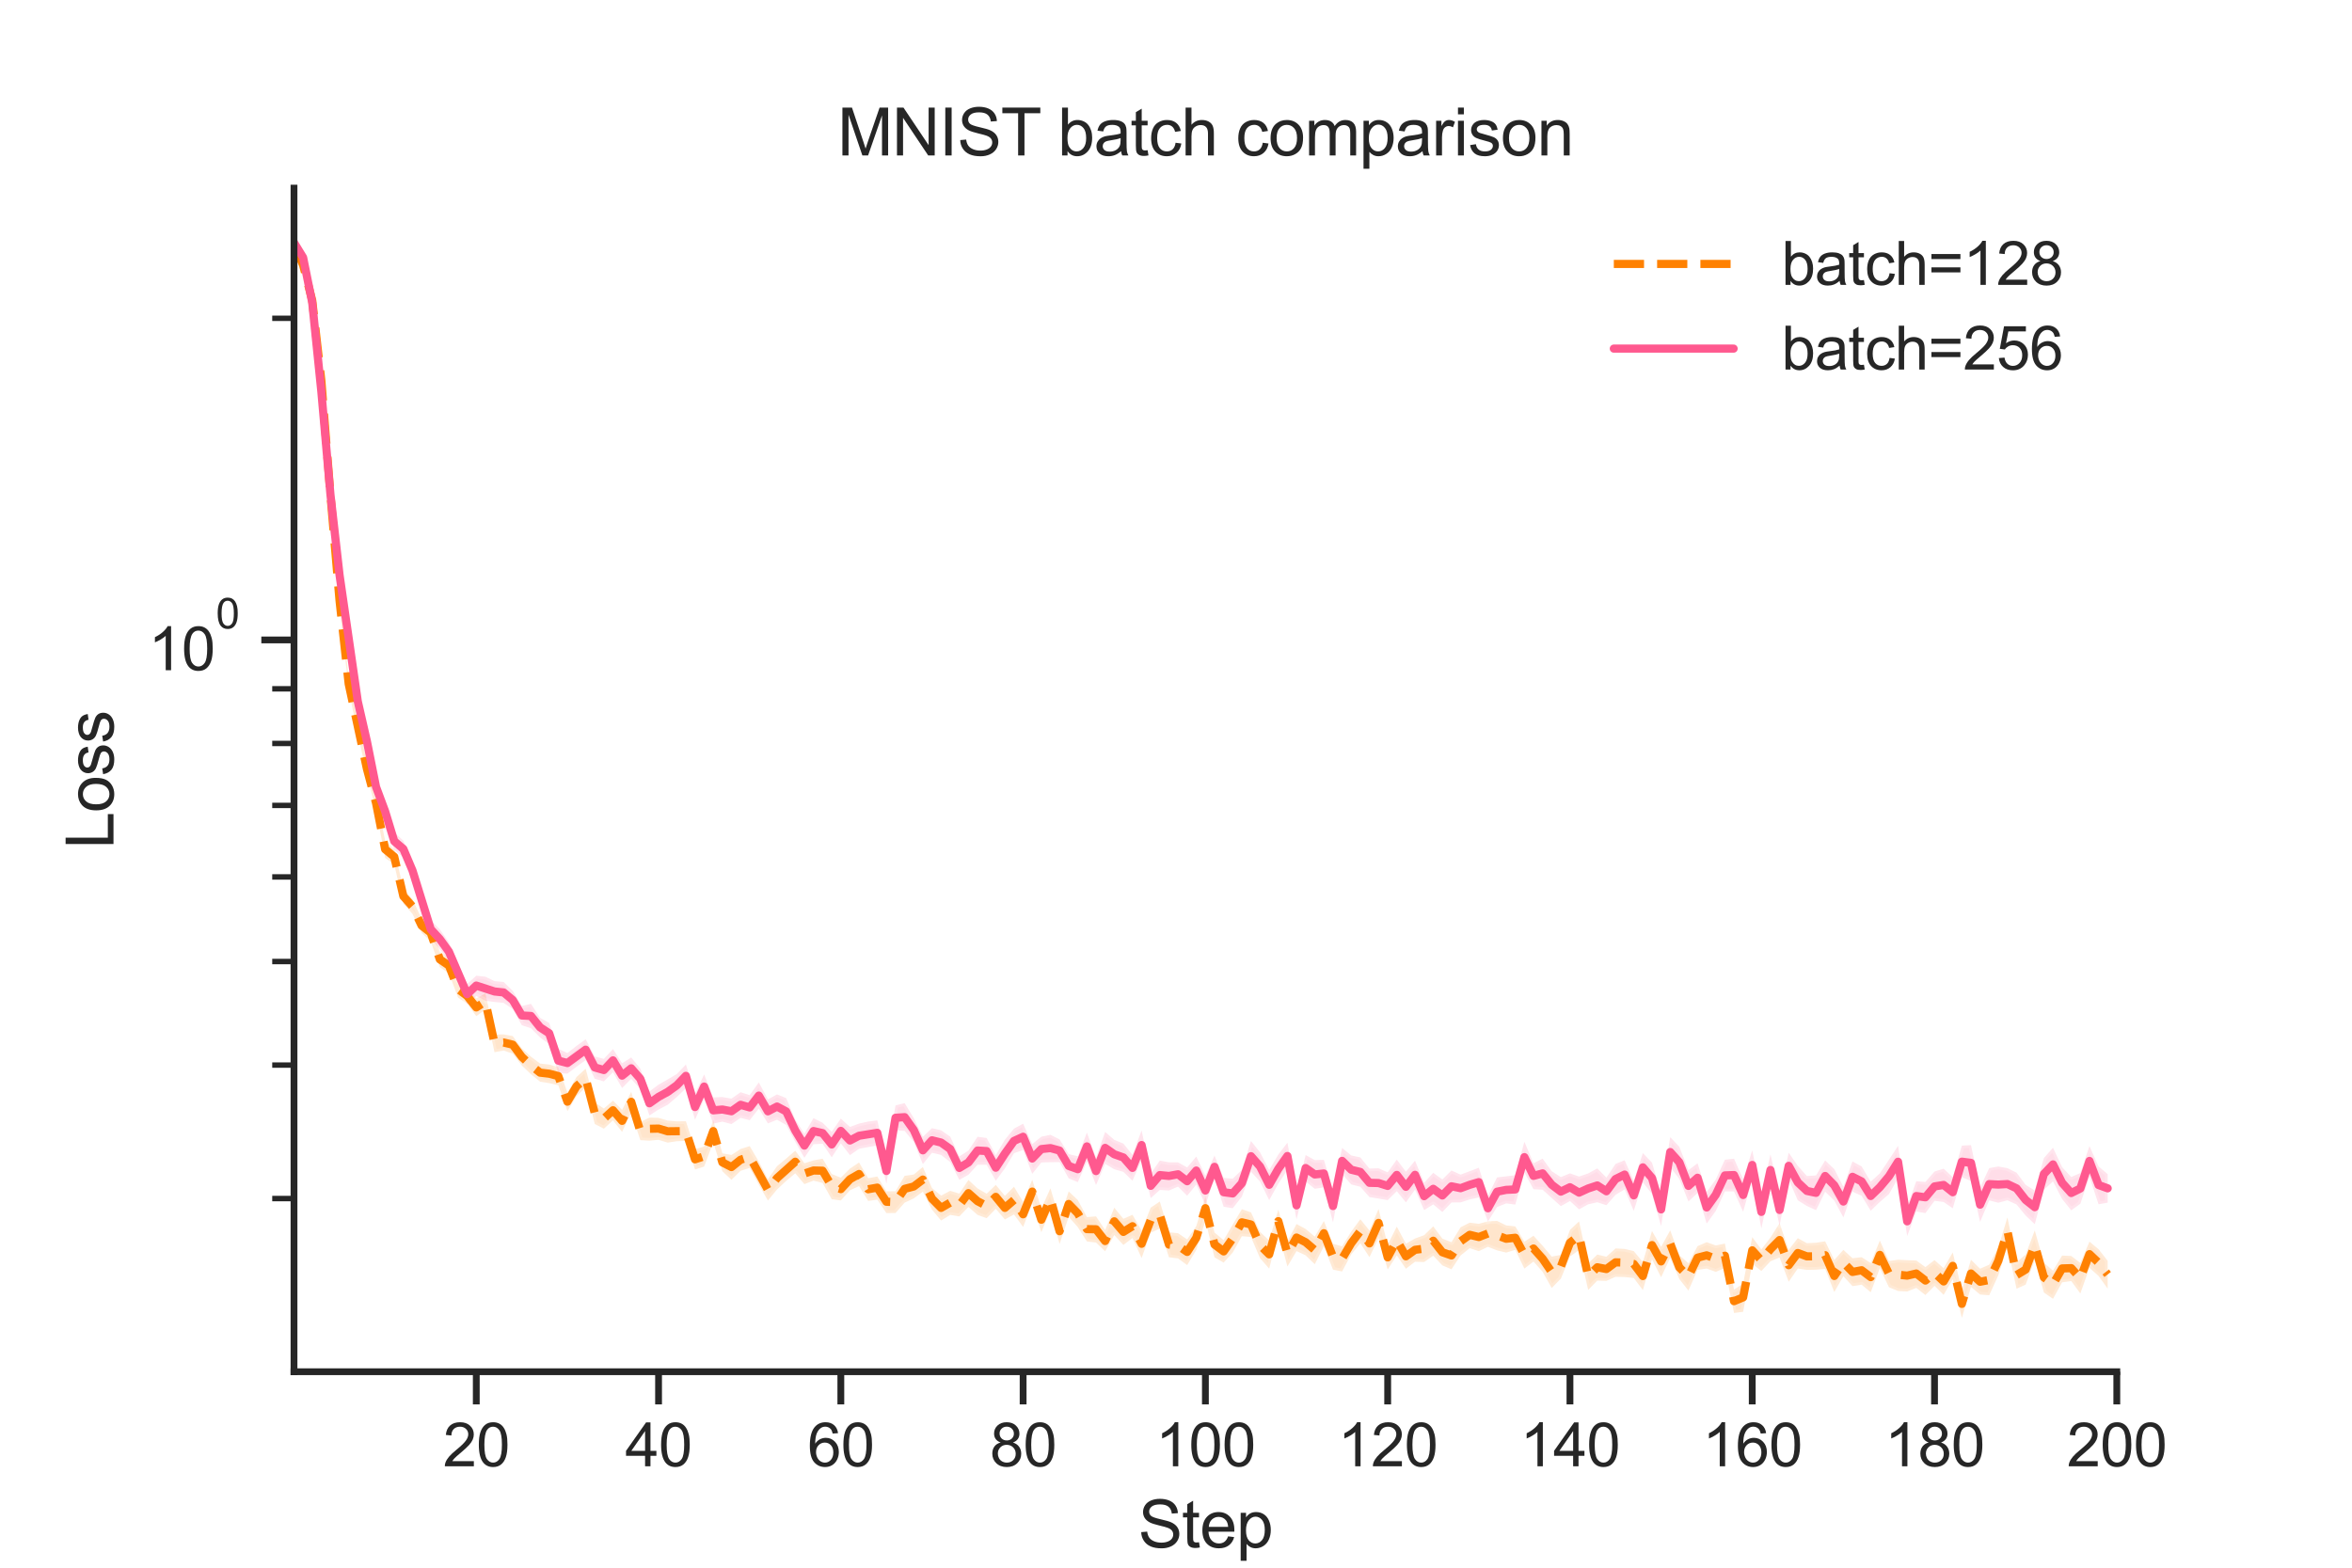 <?xml version="1.0" encoding="utf-8" standalone="no"?>
<!DOCTYPE svg PUBLIC "-//W3C//DTD SVG 1.1//EN"
  "http://www.w3.org/Graphics/SVG/1.1/DTD/svg11.dtd">
<svg height="288pt" version="1.1" viewBox="0 0 432 288" width="432pt" xmlns="http://www.w3.org/2000/svg" xmlns:xlink="http://www.w3.org/1999/xlink">
 <defs>
  <style type="text/css">*{stroke-linecap:butt;stroke-linejoin:round;}</style>
 </defs>
 <g id="figure_1">
  <g id="patch_1">
   <path d="M 0 288 
L 432 288 
L 432 0 
L 0 0 
z
" style="fill:#ffffff;"/>
  </g>
  <g id="axes_1">
   <g id="patch_2">
    <path d="M 54 252 
L 388.8 252 
L 388.8 34.56 
L 54 34.56 
z
" style="fill:#ffffff;"/>
   </g>
   <g id="matplotlib.axis_1">
    <g id="xtick_1">
     <g id="line2d_1">
      <defs>
       <path d="M 0 0 
L 0 6 
" id="m5b975623da" style="stroke:#262626;stroke-width:1.25;"/>
      </defs>
      <g>
       <use style="fill:#262626;stroke:#262626;stroke-width:1.25;" x="87.48" xlink:href="#m5b975623da" y="252"/>
      </g>
     </g>
     <g id="text_1">
      <!-- 20 -->
      <g style="fill:#262626;" transform="translate(81.363 269.374)scale(0.11 -0.11)">
       <defs>
        <path d="M 3222 541 
L 3222 0 
L 194 0 
Q 188 203 259 391 
Q 375 700 629 1000 
Q 884 1300 1366 1694 
Q 2113 2306 2375 2664 
Q 2638 3022 2638 3341 
Q 2638 3675 2398 3904 
Q 2159 4134 1775 4134 
Q 1369 4134 1125 3890 
Q 881 3647 878 3216 
L 300 3275 
Q 359 3922 746 4261 
Q 1134 4600 1788 4600 
Q 2447 4600 2831 4234 
Q 3216 3869 3216 3328 
Q 3216 3053 3103 2787 
Q 2991 2522 2730 2228 
Q 2469 1934 1863 1422 
Q 1356 997 1212 845 
Q 1069 694 975 541 
L 3222 541 
z
" id="ArialMT-32" transform="scale(0.016)"/>
        <path d="M 266 2259 
Q 266 3072 433 3567 
Q 600 4063 929 4331 
Q 1259 4600 1759 4600 
Q 2128 4600 2406 4451 
Q 2684 4303 2865 4023 
Q 3047 3744 3150 3342 
Q 3253 2941 3253 2259 
Q 3253 1453 3087 958 
Q 2922 463 2592 192 
Q 2263 -78 1759 -78 
Q 1097 -78 719 397 
Q 266 969 266 2259 
z
M 844 2259 
Q 844 1131 1108 757 
Q 1372 384 1759 384 
Q 2147 384 2411 759 
Q 2675 1134 2675 2259 
Q 2675 3391 2411 3762 
Q 2147 4134 1753 4134 
Q 1366 4134 1134 3806 
Q 844 3388 844 2259 
z
" id="ArialMT-30" transform="scale(0.016)"/>
       </defs>
       <use xlink:href="#ArialMT-32"/>
       <use x="55.615" xlink:href="#ArialMT-30"/>
      </g>
     </g>
    </g>
    <g id="xtick_2">
     <g id="line2d_2">
      <g>
       <use style="fill:#262626;stroke:#262626;stroke-width:1.25;" x="120.96" xlink:href="#m5b975623da" y="252"/>
      </g>
     </g>
     <g id="text_2">
      <!-- 40 -->
      <g style="fill:#262626;" transform="translate(114.843 269.374)scale(0.11 -0.11)">
       <defs>
        <path d="M 2069 0 
L 2069 1097 
L 81 1097 
L 81 1613 
L 2172 4581 
L 2631 4581 
L 2631 1613 
L 3250 1613 
L 3250 1097 
L 2631 1097 
L 2631 0 
L 2069 0 
z
M 2069 1613 
L 2069 3678 
L 634 1613 
L 2069 1613 
z
" id="ArialMT-34" transform="scale(0.016)"/>
       </defs>
       <use xlink:href="#ArialMT-34"/>
       <use x="55.615" xlink:href="#ArialMT-30"/>
      </g>
     </g>
    </g>
    <g id="xtick_3">
     <g id="line2d_3">
      <g>
       <use style="fill:#262626;stroke:#262626;stroke-width:1.25;" x="154.44" xlink:href="#m5b975623da" y="252"/>
      </g>
     </g>
     <g id="text_3">
      <!-- 60 -->
      <g style="fill:#262626;" transform="translate(148.323 269.374)scale(0.11 -0.11)">
       <defs>
        <path d="M 3184 3459 
L 2625 3416 
Q 2550 3747 2413 3897 
Q 2184 4138 1850 4138 
Q 1581 4138 1378 3988 
Q 1113 3794 959 3422 
Q 806 3050 800 2363 
Q 1003 2672 1297 2822 
Q 1591 2972 1913 2972 
Q 2475 2972 2870 2558 
Q 3266 2144 3266 1488 
Q 3266 1056 3080 686 
Q 2894 316 2569 119 
Q 2244 -78 1831 -78 
Q 1128 -78 684 439 
Q 241 956 241 2144 
Q 241 3472 731 4075 
Q 1159 4600 1884 4600 
Q 2425 4600 2770 4297 
Q 3116 3994 3184 3459 
z
M 888 1484 
Q 888 1194 1011 928 
Q 1134 663 1356 523 
Q 1578 384 1822 384 
Q 2178 384 2434 671 
Q 2691 959 2691 1453 
Q 2691 1928 2437 2201 
Q 2184 2475 1800 2475 
Q 1419 2475 1153 2201 
Q 888 1928 888 1484 
z
" id="ArialMT-36" transform="scale(0.016)"/>
       </defs>
       <use xlink:href="#ArialMT-36"/>
       <use x="55.615" xlink:href="#ArialMT-30"/>
      </g>
     </g>
    </g>
    <g id="xtick_4">
     <g id="line2d_4">
      <g>
       <use style="fill:#262626;stroke:#262626;stroke-width:1.25;" x="187.92" xlink:href="#m5b975623da" y="252"/>
      </g>
     </g>
     <g id="text_4">
      <!-- 80 -->
      <g style="fill:#262626;" transform="translate(181.803 269.374)scale(0.11 -0.11)">
       <defs>
        <path d="M 1131 2484 
Q 781 2613 612 2850 
Q 444 3088 444 3419 
Q 444 3919 803 4259 
Q 1163 4600 1759 4600 
Q 2359 4600 2725 4251 
Q 3091 3903 3091 3403 
Q 3091 3084 2923 2848 
Q 2756 2613 2416 2484 
Q 2838 2347 3058 2040 
Q 3278 1734 3278 1309 
Q 3278 722 2862 322 
Q 2447 -78 1769 -78 
Q 1091 -78 675 323 
Q 259 725 259 1325 
Q 259 1772 486 2073 
Q 713 2375 1131 2484 
z
M 1019 3438 
Q 1019 3113 1228 2906 
Q 1438 2700 1772 2700 
Q 2097 2700 2305 2904 
Q 2513 3109 2513 3406 
Q 2513 3716 2298 3927 
Q 2084 4138 1766 4138 
Q 1444 4138 1231 3931 
Q 1019 3725 1019 3438 
z
M 838 1322 
Q 838 1081 952 856 
Q 1066 631 1291 507 
Q 1516 384 1775 384 
Q 2178 384 2440 643 
Q 2703 903 2703 1303 
Q 2703 1709 2433 1975 
Q 2163 2241 1756 2241 
Q 1359 2241 1098 1978 
Q 838 1716 838 1322 
z
" id="ArialMT-38" transform="scale(0.016)"/>
       </defs>
       <use xlink:href="#ArialMT-38"/>
       <use x="55.615" xlink:href="#ArialMT-30"/>
      </g>
     </g>
    </g>
    <g id="xtick_5">
     <g id="line2d_5">
      <g>
       <use style="fill:#262626;stroke:#262626;stroke-width:1.25;" x="221.4" xlink:href="#m5b975623da" y="252"/>
      </g>
     </g>
     <g id="text_5">
      <!-- 100 -->
      <g style="fill:#262626;" transform="translate(212.224 269.374)scale(0.11 -0.11)">
       <defs>
        <path d="M 2384 0 
L 1822 0 
L 1822 3584 
Q 1619 3391 1289 3197 
Q 959 3003 697 2906 
L 697 3450 
Q 1169 3672 1522 3987 
Q 1875 4303 2022 4600 
L 2384 4600 
L 2384 0 
z
" id="ArialMT-31" transform="scale(0.016)"/>
       </defs>
       <use xlink:href="#ArialMT-31"/>
       <use x="55.615" xlink:href="#ArialMT-30"/>
       <use x="111.23" xlink:href="#ArialMT-30"/>
      </g>
     </g>
    </g>
    <g id="xtick_6">
     <g id="line2d_6">
      <g>
       <use style="fill:#262626;stroke:#262626;stroke-width:1.25;" x="254.88" xlink:href="#m5b975623da" y="252"/>
      </g>
     </g>
     <g id="text_6">
      <!-- 120 -->
      <g style="fill:#262626;" transform="translate(245.704 269.374)scale(0.11 -0.11)">
       <use xlink:href="#ArialMT-31"/>
       <use x="55.615" xlink:href="#ArialMT-32"/>
       <use x="111.23" xlink:href="#ArialMT-30"/>
      </g>
     </g>
    </g>
    <g id="xtick_7">
     <g id="line2d_7">
      <g>
       <use style="fill:#262626;stroke:#262626;stroke-width:1.25;" x="288.36" xlink:href="#m5b975623da" y="252"/>
      </g>
     </g>
     <g id="text_7">
      <!-- 140 -->
      <g style="fill:#262626;" transform="translate(279.184 269.374)scale(0.11 -0.11)">
       <use xlink:href="#ArialMT-31"/>
       <use x="55.615" xlink:href="#ArialMT-34"/>
       <use x="111.23" xlink:href="#ArialMT-30"/>
      </g>
     </g>
    </g>
    <g id="xtick_8">
     <g id="line2d_8">
      <g>
       <use style="fill:#262626;stroke:#262626;stroke-width:1.25;" x="321.84" xlink:href="#m5b975623da" y="252"/>
      </g>
     </g>
     <g id="text_8">
      <!-- 160 -->
      <g style="fill:#262626;" transform="translate(312.664 269.374)scale(0.11 -0.11)">
       <use xlink:href="#ArialMT-31"/>
       <use x="55.615" xlink:href="#ArialMT-36"/>
       <use x="111.23" xlink:href="#ArialMT-30"/>
      </g>
     </g>
    </g>
    <g id="xtick_9">
     <g id="line2d_9">
      <g>
       <use style="fill:#262626;stroke:#262626;stroke-width:1.25;" x="355.32" xlink:href="#m5b975623da" y="252"/>
      </g>
     </g>
     <g id="text_9">
      <!-- 180 -->
      <g style="fill:#262626;" transform="translate(346.144 269.374)scale(0.11 -0.11)">
       <use xlink:href="#ArialMT-31"/>
       <use x="55.615" xlink:href="#ArialMT-38"/>
       <use x="111.23" xlink:href="#ArialMT-30"/>
      </g>
     </g>
    </g>
    <g id="xtick_10">
     <g id="line2d_10">
      <g>
       <use style="fill:#262626;stroke:#262626;stroke-width:1.25;" x="388.8" xlink:href="#m5b975623da" y="252"/>
      </g>
     </g>
     <g id="text_10">
      <!-- 200 -->
      <g style="fill:#262626;" transform="translate(379.624 269.374)scale(0.11 -0.11)">
       <use xlink:href="#ArialMT-32"/>
       <use x="55.615" xlink:href="#ArialMT-30"/>
       <use x="111.23" xlink:href="#ArialMT-30"/>
      </g>
     </g>
    </g>
    <g id="text_11">
     <!-- Step -->
     <g style="fill:#262626;" transform="translate(209.058 284.295)scale(0.12 -0.12)">
      <defs>
       <path d="M 288 1472 
L 859 1522 
Q 900 1178 1048 958 
Q 1197 738 1509 602 
Q 1822 466 2213 466 
Q 2559 466 2825 569 
Q 3091 672 3220 851 
Q 3350 1031 3350 1244 
Q 3350 1459 3225 1620 
Q 3100 1781 2813 1891 
Q 2628 1963 1997 2114 
Q 1366 2266 1113 2400 
Q 784 2572 623 2826 
Q 463 3081 463 3397 
Q 463 3744 659 4045 
Q 856 4347 1234 4503 
Q 1613 4659 2075 4659 
Q 2584 4659 2973 4495 
Q 3363 4331 3572 4012 
Q 3781 3694 3797 3291 
L 3216 3247 
Q 3169 3681 2898 3903 
Q 2628 4125 2100 4125 
Q 1550 4125 1298 3923 
Q 1047 3722 1047 3438 
Q 1047 3191 1225 3031 
Q 1400 2872 2139 2705 
Q 2878 2538 3153 2413 
Q 3553 2228 3743 1945 
Q 3934 1663 3934 1294 
Q 3934 928 3725 604 
Q 3516 281 3123 101 
Q 2731 -78 2241 -78 
Q 1619 -78 1198 103 
Q 778 284 539 648 
Q 300 1013 288 1472 
z
" id="ArialMT-53" transform="scale(0.016)"/>
       <path d="M 1650 503 
L 1731 6 
Q 1494 -44 1306 -44 
Q 1000 -44 831 53 
Q 663 150 594 308 
Q 525 466 525 972 
L 525 2881 
L 113 2881 
L 113 3319 
L 525 3319 
L 525 4141 
L 1084 4478 
L 1084 3319 
L 1650 3319 
L 1650 2881 
L 1084 2881 
L 1084 941 
Q 1084 700 1114 631 
Q 1144 563 1211 522 
Q 1278 481 1403 481 
Q 1497 481 1650 503 
z
" id="ArialMT-74" transform="scale(0.016)"/>
       <path d="M 2694 1069 
L 3275 997 
Q 3138 488 2766 206 
Q 2394 -75 1816 -75 
Q 1088 -75 661 373 
Q 234 822 234 1631 
Q 234 2469 665 2931 
Q 1097 3394 1784 3394 
Q 2450 3394 2872 2941 
Q 3294 2488 3294 1666 
Q 3294 1616 3291 1516 
L 816 1516 
Q 847 969 1125 678 
Q 1403 388 1819 388 
Q 2128 388 2347 550 
Q 2566 713 2694 1069 
z
M 847 1978 
L 2700 1978 
Q 2663 2397 2488 2606 
Q 2219 2931 1791 2931 
Q 1403 2931 1139 2672 
Q 875 2413 847 1978 
z
" id="ArialMT-65" transform="scale(0.016)"/>
       <path d="M 422 -1272 
L 422 3319 
L 934 3319 
L 934 2888 
Q 1116 3141 1344 3267 
Q 1572 3394 1897 3394 
Q 2322 3394 2647 3175 
Q 2972 2956 3137 2557 
Q 3303 2159 3303 1684 
Q 3303 1175 3120 767 
Q 2938 359 2589 142 
Q 2241 -75 1856 -75 
Q 1575 -75 1351 44 
Q 1128 163 984 344 
L 984 -1272 
L 422 -1272 
z
M 931 1641 
Q 931 1000 1190 694 
Q 1450 388 1819 388 
Q 2194 388 2461 705 
Q 2728 1022 2728 1688 
Q 2728 2322 2467 2637 
Q 2206 2953 1844 2953 
Q 1484 2953 1207 2617 
Q 931 2281 931 1641 
z
" id="ArialMT-70" transform="scale(0.016)"/>
      </defs>
      <use xlink:href="#ArialMT-53"/>
      <use x="66.699" xlink:href="#ArialMT-74"/>
      <use x="94.482" xlink:href="#ArialMT-65"/>
      <use x="150.098" xlink:href="#ArialMT-70"/>
     </g>
    </g>
   </g>
   <g id="matplotlib.axis_2">
    <g id="ytick_1">
     <g id="line2d_11">
      <defs>
       <path d="M 0 0 
L -6 0 
" id="ma412855935" style="stroke:#262626;stroke-width:1.25;"/>
      </defs>
      <g>
       <use style="fill:#262626;stroke:#262626;stroke-width:1.25;" x="54" xlink:href="#ma412855935" y="117.56"/>
      </g>
     </g>
     <g id="text_12">
      <!-- $\mathdefault{10^{0}}$ -->
      <g style="fill:#262626;" transform="translate(27.23 123.232)scale(0.11 -0.11)">
       <use transform="translate(0 0.994)" xlink:href="#ArialMT-31"/>
       <use transform="translate(55.615 0.994)" xlink:href="#ArialMT-30"/>
       <use transform="translate(112.973 70.688)scale(0.7)" xlink:href="#ArialMT-30"/>
      </g>
     </g>
    </g>
    <g id="ytick_2">
     <g id="line2d_12">
      <defs>
       <path d="M 0 0 
L -4 0 
" id="me0d9422574" style="stroke:#262626;"/>
      </defs>
      <g>
       <use style="fill:#262626;stroke:#262626;" x="54" xlink:href="#me0d9422574" y="220.188"/>
      </g>
     </g>
    </g>
    <g id="ytick_3">
     <g id="line2d_13">
      <g>
       <use style="fill:#262626;stroke:#262626;" x="54" xlink:href="#me0d9422574" y="195.666"/>
      </g>
     </g>
    </g>
    <g id="ytick_4">
     <g id="line2d_14">
      <g>
       <use style="fill:#262626;stroke:#262626;" x="54" xlink:href="#me0d9422574" y="176.645"/>
      </g>
     </g>
    </g>
    <g id="ytick_5">
     <g id="line2d_15">
      <g>
       <use style="fill:#262626;stroke:#262626;" x="54" xlink:href="#me0d9422574" y="161.103"/>
      </g>
     </g>
    </g>
    <g id="ytick_6">
     <g id="line2d_16">
      <g>
       <use style="fill:#262626;stroke:#262626;" x="54" xlink:href="#me0d9422574" y="147.963"/>
      </g>
     </g>
    </g>
    <g id="ytick_7">
     <g id="line2d_17">
      <g>
       <use style="fill:#262626;stroke:#262626;" x="54" xlink:href="#me0d9422574" y="136.581"/>
      </g>
     </g>
    </g>
    <g id="ytick_8">
     <g id="line2d_18">
      <g>
       <use style="fill:#262626;stroke:#262626;" x="54" xlink:href="#me0d9422574" y="126.541"/>
      </g>
     </g>
    </g>
    <g id="ytick_9">
     <g id="line2d_19">
      <g>
       <use style="fill:#262626;stroke:#262626;" x="54" xlink:href="#me0d9422574" y="58.475"/>
      </g>
     </g>
    </g>
    <g id="text_13">
     <!-- Loss -->
     <g style="fill:#262626;" transform="translate(20.845 155.953)rotate(-90)scale(0.12 -0.12)">
      <defs>
       <path d="M 469 0 
L 469 4581 
L 1075 4581 
L 1075 541 
L 3331 541 
L 3331 0 
L 469 0 
z
" id="ArialMT-4c" transform="scale(0.016)"/>
       <path d="M 213 1659 
Q 213 2581 725 3025 
Q 1153 3394 1769 3394 
Q 2453 3394 2887 2945 
Q 3322 2497 3322 1706 
Q 3322 1066 3130 698 
Q 2938 331 2570 128 
Q 2203 -75 1769 -75 
Q 1072 -75 642 372 
Q 213 819 213 1659 
z
M 791 1659 
Q 791 1022 1069 705 
Q 1347 388 1769 388 
Q 2188 388 2466 706 
Q 2744 1025 2744 1678 
Q 2744 2294 2464 2611 
Q 2184 2928 1769 2928 
Q 1347 2928 1069 2612 
Q 791 2297 791 1659 
z
" id="ArialMT-6f" transform="scale(0.016)"/>
       <path d="M 197 991 
L 753 1078 
Q 800 744 1014 566 
Q 1228 388 1613 388 
Q 2000 388 2187 545 
Q 2375 703 2375 916 
Q 2375 1106 2209 1216 
Q 2094 1291 1634 1406 
Q 1016 1563 777 1677 
Q 538 1791 414 1992 
Q 291 2194 291 2438 
Q 291 2659 392 2848 
Q 494 3038 669 3163 
Q 800 3259 1026 3326 
Q 1253 3394 1513 3394 
Q 1903 3394 2198 3281 
Q 2494 3169 2634 2976 
Q 2775 2784 2828 2463 
L 2278 2388 
Q 2241 2644 2061 2787 
Q 1881 2931 1553 2931 
Q 1166 2931 1000 2803 
Q 834 2675 834 2503 
Q 834 2394 903 2306 
Q 972 2216 1119 2156 
Q 1203 2125 1616 2013 
Q 2213 1853 2448 1751 
Q 2684 1650 2818 1456 
Q 2953 1263 2953 975 
Q 2953 694 2789 445 
Q 2625 197 2315 61 
Q 2006 -75 1616 -75 
Q 969 -75 630 194 
Q 291 463 197 991 
z
" id="ArialMT-73" transform="scale(0.016)"/>
      </defs>
      <use xlink:href="#ArialMT-4c"/>
      <use x="55.615" xlink:href="#ArialMT-6f"/>
      <use x="111.23" xlink:href="#ArialMT-73"/>
      <use x="161.23" xlink:href="#ArialMT-73"/>
     </g>
    </g>
   </g>
   <g id="PolyCollection_1">
    <defs>
     <path d="M 54 -243.247 
L 54 -242.99 
L 55.674 -239.022 
L 57.348 -232.461 
L 59.022 -217.466 
L 60.696 -196.109 
L 62.37 -176.556 
L 64.044 -161.22 
L 65.718 -153.212 
L 67.392 -145.558 
L 69.066 -139.219 
L 70.74 -130.395 
L 72.414 -129.193 
L 74.088 -121.971 
L 75.762 -120.113 
L 77.436 -116.621 
L 79.11 -115.064 
L 80.784 -110.326 
L 82.458 -109.207 
L 84.132 -104.731 
L 85.806 -103.61 
L 87.48 -101.322 
L 89.154 -102.521 
L 90.828 -94.694 
L 92.502 -95.01 
L 94.176 -94.44 
L 95.85 -92.244 
L 97.524 -90.659 
L 99.198 -89.284 
L 100.872 -89.016 
L 102.546 -88.638 
L 104.22 -83.872 
L 105.894 -86.631 
L 107.568 -88.259 
L 109.242 -81.506 
L 110.916 -80.647 
L 112.59 -82.181 
L 114.264 -80.057 
L 115.938 -83.642 
L 117.612 -78.54 
L 119.286 -78.449 
L 120.96 -78.603 
L 122.634 -78.089 
L 124.308 -78.345 
L 125.982 -78.407 
L 127.656 -73.151 
L 129.33 -73.688 
L 131.004 -78.144 
L 132.678 -72.827 
L 134.352 -71.254 
L 136.026 -72.906 
L 137.7 -73.444 
L 139.374 -70.358 
L 141.048 -67.452 
L 142.722 -69.484 
L 144.396 -71.048 
L 146.07 -72.453 
L 147.744 -70.462 
L 149.418 -71.108 
L 151.092 -70.682 
L 152.766 -67.692 
L 154.44 -67.463 
L 156.114 -69.333 
L 157.788 -70.105 
L 159.462 -67.373 
L 161.136 -67.614 
L 162.81 -65.145 
L 164.484 -65.159 
L 166.158 -67.058 
L 167.832 -67.839 
L 169.506 -69.089 
L 171.18 -65.776 
L 172.854 -63.774 
L 174.528 -64.807 
L 176.202 -64.529 
L 177.876 -66.277 
L 179.55 -64.811 
L 181.224 -64.203 
L 182.898 -65.938 
L 184.572 -63.971 
L 186.246 -64.89 
L 187.92 -62.599 
L 189.594 -66.903 
L 191.268 -61.629 
L 192.942 -65.655 
L 194.616 -59.466 
L 196.29 -64.458 
L 197.964 -62.565 
L 199.638 -59.936 
L 201.312 -59.73 
L 202.986 -58.125 
L 204.66 -61.106 
L 206.334 -59.291 
L 208.008 -60.565 
L 209.682 -56.886 
L 211.356 -61.537 
L 213.03 -62.31 
L 214.704 -57.025 
L 216.378 -56.815 
L 218.052 -55.589 
L 219.726 -58.378 
L 221.4 -63.753 
L 223.074 -57.011 
L 224.748 -56.048 
L 226.422 -57.899 
L 228.096 -60.895 
L 229.77 -60.76 
L 231.444 -56.848 
L 233.118 -54.939 
L 234.792 -61.534 
L 236.466 -55.336 
L 238.14 -58.162 
L 239.814 -57.374 
L 241.488 -55.751 
L 243.162 -59.052 
L 244.836 -54.749 
L 246.51 -54.42 
L 248.184 -57.56 
L 249.858 -59.606 
L 251.532 -57.046 
L 253.206 -60.565 
L 254.88 -54.78 
L 256.554 -57.378 
L 258.228 -54.917 
L 259.902 -56.206 
L 261.576 -56.153 
L 263.25 -57.315 
L 264.924 -55.535 
L 266.598 -54.82 
L 268.272 -57.355 
L 269.946 -58.701 
L 271.62 -58.145 
L 273.294 -58.95 
L 274.968 -58.293 
L 276.642 -57.888 
L 278.316 -58.382 
L 279.99 -54.944 
L 281.664 -56.242 
L 283.338 -54.36 
L 285.012 -51.381 
L 286.686 -53.101 
L 288.36 -57.17 
L 290.034 -58.345 
L 291.708 -51.027 
L 293.382 -52.743 
L 295.056 -52.691 
L 296.73 -53.436 
L 298.404 -53.397 
L 300.078 -53.22 
L 301.752 -50.997 
L 303.426 -56.655 
L 305.1 -53.357 
L 306.774 -56.921 
L 308.448 -53.024 
L 310.122 -50.909 
L 311.796 -54.712 
L 313.47 -54.953 
L 315.144 -54.349 
L 316.818 -55.047 
L 318.492 -46.794 
L 320.166 -47.008 
L 321.84 -55.822 
L 323.514 -54.51 
L 325.188 -56.288 
L 326.862 -56.99 
L 328.536 -52.538 
L 330.21 -54.959 
L 331.884 -54.704 
L 333.558 -54.745 
L 335.232 -54.897 
L 336.906 -50.638 
L 338.58 -53.546 
L 340.254 -51.723 
L 341.928 -51.989 
L 343.602 -50.606 
L 345.276 -55.032 
L 346.95 -51.523 
L 348.624 -50.833 
L 350.298 -50.743 
L 351.972 -51.4 
L 353.646 -50.091 
L 355.32 -51.771 
L 356.994 -50.124 
L 358.668 -53.015 
L 360.342 -45.884 
L 362.016 -51.577 
L 363.69 -50.18 
L 365.364 -50.048 
L 367.038 -53.706 
L 368.712 -59.048 
L 370.386 -51.247 
L 372.06 -52.002 
L 373.734 -56.551 
L 375.408 -50.557 
L 377.082 -49.391 
L 378.756 -52.426 
L 380.43 -52.655 
L 382.104 -50.383 
L 383.778 -55.086 
L 385.452 -53.595 
L 387.126 -51.261 
L 387.126 -56.365 
L 387.126 -56.365 
L 385.452 -58.509 
L 383.778 -59.896 
L 382.104 -55.979 
L 380.43 -57.263 
L 378.756 -57.343 
L 377.082 -54.559 
L 375.408 -56.025 
L 373.734 -61.95 
L 372.06 -57.535 
L 370.386 -56.118 
L 368.712 -64.355 
L 367.038 -58.804 
L 365.364 -55.664 
L 363.69 -54.925 
L 362.016 -56.572 
L 360.342 -50.997 
L 358.668 -57.901 
L 356.994 -55.02 
L 355.32 -56.503 
L 353.646 -55.22 
L 351.972 -56.432 
L 350.298 -56.493 
L 348.624 -56.575 
L 346.95 -56.335 
L 345.276 -60.095 
L 343.602 -55.966 
L 341.928 -57.042 
L 340.254 -56.842 
L 338.58 -58.391 
L 336.906 -56.515 
L 335.232 -59.959 
L 333.558 -59.694 
L 331.884 -59.615 
L 330.21 -60.534 
L 328.536 -58.398 
L 326.862 -63.288 
L 325.188 -60.651 
L 323.514 -58.467 
L 321.84 -60.724 
L 320.166 -52.201 
L 318.492 -51.077 
L 316.818 -59.545 
L 315.144 -59.196 
L 313.47 -59.797 
L 311.796 -59.07 
L 310.122 -55.93 
L 308.448 -57.409 
L 306.774 -61.967 
L 305.1 -58.945 
L 303.426 -61.847 
L 301.752 -56.136 
L 300.078 -58.16 
L 298.404 -58.563 
L 296.73 -58.648 
L 295.056 -57.122 
L 293.382 -57.526 
L 291.708 -55.903 
L 290.034 -63.613 
L 288.36 -62.048 
L 286.686 -57.467 
L 285.012 -57.147 
L 283.338 -59.137 
L 281.664 -60.978 
L 279.99 -59.89 
L 278.316 -62.694 
L 276.642 -62.883 
L 274.968 -63.705 
L 273.294 -63.632 
L 271.62 -63.17 
L 269.946 -63.385 
L 268.272 -62.533 
L 266.598 -59.791 
L 264.924 -60.451 
L 263.25 -62.701 
L 261.576 -61.082 
L 259.902 -60.47 
L 258.228 -59.515 
L 256.554 -62.654 
L 254.88 -59.331 
L 253.206 -65.898 
L 251.532 -61.941 
L 249.858 -64.014 
L 248.184 -61.727 
L 246.51 -59.035 
L 244.836 -59.509 
L 243.162 -63.688 
L 241.488 -60.819 
L 239.814 -62.22 
L 238.14 -63.13 
L 236.466 -59.938 
L 234.792 -65.765 
L 233.118 -60.11 
L 231.444 -61.679 
L 229.77 -65.272 
L 228.096 -65.854 
L 226.422 -63.033 
L 224.748 -60.164 
L 223.074 -61.572 
L 221.4 -68.208 
L 219.726 -62.754 
L 218.052 -60.301 
L 216.378 -61.442 
L 214.704 -61.621 
L 213.03 -67.266 
L 211.356 -66.15 
L 209.682 -61.923 
L 208.008 -64.832 
L 206.334 -64.089 
L 204.66 -66.13 
L 202.986 -62.014 
L 201.312 -64.54 
L 199.638 -64.409 
L 197.964 -67.541 
L 196.29 -69.126 
L 194.616 -64.036 
L 192.942 -69.693 
L 191.268 -65.99 
L 189.594 -71.28 
L 187.92 -67.198 
L 186.246 -69.984 
L 184.572 -68.318 
L 182.898 -70.322 
L 181.224 -68.7 
L 179.55 -69.673 
L 177.876 -71.227 
L 176.202 -68.721 
L 174.528 -69.234 
L 172.854 -68.354 
L 171.18 -69.737 
L 169.506 -73.611 
L 167.832 -72.227 
L 166.158 -71.988 
L 164.484 -69.155 
L 162.81 -69.144 
L 161.136 -71.865 
L 159.462 -71.548 
L 157.788 -74.436 
L 156.114 -73.315 
L 154.44 -71.636 
L 152.766 -72.325 
L 151.092 -75.136 
L 149.418 -74.824 
L 147.744 -74.292 
L 146.07 -76.611 
L 144.396 -75.157 
L 142.722 -73.76 
L 141.048 -71.36 
L 139.374 -74.589 
L 137.7 -77.449 
L 136.026 -76.92 
L 134.352 -75.821 
L 132.678 -76.124 
L 131.004 -82.221 
L 129.33 -77.375 
L 127.656 -76.881 
L 125.982 -82.011 
L 124.308 -82 
L 122.634 -82.14 
L 120.96 -82.632 
L 119.286 -82.697 
L 117.612 -81.861 
L 115.938 -87.413 
L 114.264 -84.097 
L 112.59 -85.799 
L 110.916 -84.348 
L 109.242 -85.47 
L 107.568 -91.671 
L 105.894 -90.141 
L 104.22 -87.304 
L 102.546 -91.96 
L 100.872 -92.427 
L 99.198 -92.613 
L 97.524 -93.872 
L 95.85 -95.409 
L 94.176 -97.658 
L 92.502 -97.971 
L 90.828 -97.944 
L 89.154 -105.509 
L 87.48 -104.597 
L 85.806 -106.404 
L 84.132 -107.803 
L 82.458 -111.996 
L 80.784 -113.141 
L 79.11 -118.262 
L 77.436 -119.224 
L 75.762 -122.805 
L 74.088 -124.697 
L 72.414 -131.969 
L 70.74 -133.561 
L 69.066 -141.73 
L 67.392 -147.977 
L 65.718 -155.485 
L 64.044 -163.456 
L 62.37 -178.655 
L 60.696 -198.119 
L 59.022 -218.67 
L 57.348 -233.164 
L 55.674 -239.557 
L 54 -243.247 
z
" id="mcd490690f3" style="stroke:#ffffff;stroke-opacity:0.2;"/>
    </defs>
    <g clip-path="url(#p1ca7b6537e)">
     <use style="fill:#ff8101;fill-opacity:0.2;stroke:#ffffff;stroke-opacity:0.2;" x="0" xlink:href="#mcd490690f3" y="288"/>
    </g>
   </g>
   <g id="PolyCollection_2">
    <defs>
     <path d="M 54 -243.556 
L 54 -243.318 
L 55.674 -240.426 
L 57.348 -232.008 
L 59.022 -215.288 
L 60.696 -195.978 
L 62.37 -180.968 
L 64.044 -169.436 
L 65.718 -157.814 
L 67.392 -150.459 
L 69.066 -142.05 
L 70.74 -137.085 
L 72.414 -131.849 
L 74.088 -130.489 
L 75.762 -126.516 
L 77.436 -120.814 
L 79.11 -115.557 
L 80.784 -113.659 
L 82.458 -111.471 
L 84.132 -107.496 
L 85.806 -103.465 
L 87.48 -105.025 
L 89.154 -104.147 
L 90.828 -103.93 
L 92.502 -103.767 
L 94.176 -102.626 
L 95.85 -99.646 
L 97.524 -99.109 
L 99.198 -97.404 
L 100.872 -96.187 
L 102.546 -90.851 
L 104.22 -90.762 
L 105.894 -92.033 
L 107.568 -93.246 
L 109.242 -89.826 
L 110.916 -89.341 
L 112.59 -91.026 
L 114.264 -88.119 
L 115.938 -89.809 
L 117.612 -87.93 
L 119.286 -83.083 
L 120.96 -84.175 
L 122.634 -85.043 
L 124.308 -86.469 
L 125.982 -88.064 
L 127.656 -82.298 
L 129.33 -86.105 
L 131.004 -81.586 
L 132.678 -81.944 
L 134.352 -81.5 
L 136.026 -82.64 
L 137.7 -82.212 
L 139.374 -84.345 
L 141.048 -81.623 
L 142.722 -82.297 
L 144.396 -81.337 
L 146.07 -78.23 
L 147.744 -75.302 
L 149.418 -77.797 
L 151.092 -77.889 
L 152.766 -75.394 
L 154.44 -77.954 
L 156.114 -75.794 
L 157.788 -76.962 
L 159.462 -77.272 
L 161.136 -77.575 
L 162.81 -70.556 
L 164.484 -80.343 
L 166.158 -80.243 
L 167.832 -78.222 
L 169.506 -74.149 
L 171.18 -76.227 
L 172.854 -75.83 
L 174.528 -74.524 
L 176.202 -71.252 
L 177.876 -72.186 
L 179.55 -74.024 
L 181.224 -74.03 
L 182.898 -71.088 
L 184.572 -73.349 
L 186.246 -76.149 
L 187.92 -76.735 
L 189.594 -72.359 
L 191.268 -74.448 
L 192.942 -74.5 
L 194.616 -74.517 
L 196.29 -71.537 
L 197.964 -70.829 
L 199.638 -74.605 
L 201.312 -70.293 
L 202.986 -74.194 
L 204.66 -73.197 
L 206.334 -72.719 
L 208.008 -71.094 
L 209.682 -74.912 
L 211.356 -67.895 
L 213.03 -69.394 
L 214.704 -69.294 
L 216.378 -70.012 
L 218.052 -68.336 
L 219.726 -70.381 
L 221.4 -66.644 
L 223.074 -71.504 
L 224.748 -66.316 
L 226.422 -66.035 
L 228.096 -68.165 
L 229.77 -72.748 
L 231.444 -70.931 
L 233.118 -67.521 
L 234.792 -70.558 
L 236.466 -73.095 
L 238.14 -63.987 
L 239.814 -70.957 
L 241.488 -69.607 
L 243.162 -69.875 
L 244.836 -63.438 
L 246.51 -72.315 
L 248.184 -70.408 
L 249.858 -69.981 
L 251.532 -68.084 
L 253.206 -67.815 
L 254.88 -67.522 
L 256.554 -69.173 
L 258.228 -67.119 
L 259.902 -69.456 
L 261.576 -65.692 
L 263.25 -66.743 
L 264.924 -65.345 
L 266.598 -67.093 
L 268.272 -67.108 
L 269.946 -67.662 
L 271.62 -68.017 
L 273.294 -63.611 
L 274.968 -66.257 
L 276.642 -66.928 
L 278.316 -66.704 
L 279.99 -72.609 
L 281.664 -69.532 
L 283.338 -69.439 
L 285.012 -67.919 
L 286.686 -66.426 
L 288.36 -67.356 
L 290.034 -65.835 
L 291.708 -66.757 
L 293.382 -67.134 
L 295.056 -66.588 
L 296.73 -68.497 
L 298.404 -69.505 
L 300.078 -65.558 
L 301.752 -70.791 
L 303.426 -68.664 
L 305.1 -62.766 
L 306.774 -73.599 
L 308.448 -71.428 
L 310.122 -67.284 
L 311.796 -68.828 
L 313.47 -63.221 
L 315.144 -65.544 
L 316.818 -69.135 
L 318.492 -69.133 
L 320.166 -65.4 
L 321.84 -71.29 
L 323.514 -62.322 
L 325.188 -70.185 
L 326.862 -62.86 
L 328.536 -71.312 
L 330.21 -67.493 
L 331.884 -66.449 
L 333.558 -65.688 
L 335.232 -69.067 
L 336.906 -67.468 
L 338.58 -64.352 
L 340.254 -69.082 
L 341.928 -68.326 
L 343.602 -65.575 
L 345.276 -67.193 
L 346.95 -68.629 
L 348.624 -71.587 
L 350.298 -60.928 
L 351.972 -65.445 
L 353.646 -65.139 
L 355.32 -67.403 
L 356.994 -67.185 
L 358.668 -66.031 
L 360.342 -71.727 
L 362.016 -71.062 
L 363.69 -63.537 
L 365.364 -67.481 
L 367.038 -67.047 
L 368.712 -67.497 
L 370.386 -66.727 
L 372.06 -64.7 
L 373.734 -63.105 
L 375.408 -69.43 
L 377.082 -70.97 
L 378.756 -67.74 
L 380.43 -65.652 
L 382.104 -66.861 
L 383.778 -71.811 
L 385.452 -66.764 
L 387.126 -67.065 
L 387.126 -72.295 
L 387.126 -72.295 
L 385.452 -73.711 
L 383.778 -77.448 
L 382.104 -72.505 
L 380.43 -71.763 
L 378.756 -73.573 
L 377.082 -77.146 
L 375.408 -75.247 
L 373.734 -69.286 
L 372.06 -70.324 
L 370.386 -72.568 
L 368.712 -73.394 
L 367.038 -73.703 
L 365.364 -73.397 
L 363.69 -69.803 
L 362.016 -77.627 
L 360.342 -77.539 
L 358.668 -71.729 
L 356.994 -73.298 
L 355.32 -72.775 
L 353.646 -70.853 
L 351.972 -71 
L 350.298 -66.309 
L 348.624 -77.502 
L 346.95 -74.933 
L 345.276 -72.435 
L 343.602 -70.912 
L 341.928 -73.719 
L 340.254 -74.625 
L 338.58 -69.972 
L 336.906 -73.218 
L 335.232 -74.812 
L 333.558 -72.061 
L 331.884 -71.945 
L 330.21 -73.811 
L 328.536 -76.237 
L 326.862 -68.598 
L 325.188 -75.922 
L 323.514 -68.318 
L 321.84 -76.675 
L 320.166 -71.344 
L 318.492 -75.134 
L 316.818 -74.947 
L 315.144 -71.31 
L 313.47 -69.027 
L 311.796 -74.294 
L 310.122 -73.022 
L 308.448 -77.328 
L 306.774 -79.093 
L 305.1 -68.802 
L 303.426 -74.405 
L 301.752 -76.16 
L 300.078 -71.055 
L 298.404 -74.845 
L 296.73 -74.171 
L 295.056 -71.659 
L 293.382 -73.348 
L 291.708 -72.427 
L 290.034 -71.853 
L 288.36 -72.441 
L 286.686 -71.749 
L 285.012 -72.828 
L 283.338 -75.137 
L 281.664 -74.298 
L 279.99 -78.248 
L 278.316 -72.097 
L 276.642 -71.89 
L 274.968 -71.698 
L 273.294 -68.303 
L 271.62 -73.471 
L 269.946 -72.836 
L 268.272 -72.207 
L 266.598 -72.968 
L 264.924 -71.317 
L 263.25 -72.537 
L 261.576 -70.715 
L 259.902 -74.763 
L 258.228 -72.739 
L 256.554 -74.962 
L 254.88 -72.628 
L 253.206 -73.371 
L 251.532 -73.319 
L 249.858 -75.367 
L 248.184 -75.73 
L 246.51 -77.108 
L 244.836 -69.307 
L 243.162 -74.919 
L 241.488 -74.877 
L 239.814 -75.802 
L 238.14 -68.986 
L 236.466 -78.068 
L 234.792 -75.9 
L 233.118 -73.029 
L 231.444 -76.285 
L 229.77 -78.391 
L 228.096 -73.064 
L 226.422 -71.463 
L 224.748 -71.606 
L 223.074 -75.695 
L 221.4 -71.997 
L 219.726 -75.521 
L 218.052 -73.527 
L 216.378 -74.463 
L 214.704 -74.47 
L 213.03 -74.782 
L 211.356 -72.397 
L 209.682 -80.322 
L 208.008 -75.839 
L 206.334 -77.909 
L 204.66 -78.592 
L 202.986 -80.053 
L 201.312 -75.329 
L 199.638 -79.927 
L 197.964 -75.586 
L 196.29 -75.972 
L 194.616 -78.677 
L 192.942 -79.525 
L 191.268 -79.177 
L 189.594 -77.815 
L 187.92 -81.567 
L 186.246 -80.654 
L 184.572 -78.621 
L 182.898 -75.781 
L 181.224 -78.938 
L 179.55 -79.159 
L 177.876 -76.624 
L 176.202 -75.553 
L 174.528 -79.188 
L 172.854 -80.348 
L 171.18 -80.743 
L 169.506 -79.157 
L 167.832 -82.578 
L 166.158 -85.351 
L 164.484 -84.917 
L 162.81 -75.146 
L 161.136 -82.172 
L 159.462 -81.959 
L 157.788 -81.59 
L 156.114 -80.969 
L 154.44 -82.5 
L 152.766 -80.07 
L 151.092 -81.739 
L 149.418 -82.574 
L 147.744 -79.733 
L 146.07 -82.312 
L 144.396 -86.265 
L 142.722 -86.949 
L 141.048 -86.028 
L 139.374 -89.147 
L 137.7 -86.81 
L 136.026 -87.347 
L 134.352 -86.171 
L 132.678 -86.46 
L 131.004 -86.397 
L 129.33 -90.605 
L 127.656 -87.059 
L 125.982 -92.432 
L 124.308 -90.688 
L 122.634 -89.693 
L 120.96 -88.74 
L 119.286 -87.488 
L 117.612 -91.678 
L 115.938 -93.728 
L 114.264 -92.666 
L 112.59 -95.274 
L 110.916 -93.468 
L 109.242 -93.916 
L 107.568 -97.084 
L 105.894 -95.856 
L 104.22 -94.541 
L 102.546 -95.323 
L 100.872 -100.069 
L 99.198 -101.01 
L 97.524 -103.58 
L 95.85 -103.192 
L 94.176 -105.96 
L 92.502 -107.606 
L 90.828 -107.751 
L 89.154 -108.566 
L 87.48 -108.753 
L 85.806 -107.223 
L 84.132 -111.085 
L 82.458 -114.873 
L 80.784 -117.269 
L 79.11 -118.973 
L 77.436 -124.208 
L 75.762 -129.678 
L 74.088 -133.565 
L 72.414 -135.078 
L 70.74 -140.826 
L 69.066 -144.797 
L 67.392 -153.125 
L 65.718 -160.416 
L 64.044 -172.081 
L 62.37 -183.65 
L 60.696 -198.327 
L 59.022 -216.871 
L 57.348 -232.804 
L 55.674 -240.957 
L 54 -243.556 
z
" id="m1fe4368ec0" style="stroke:#ffffff;stroke-opacity:0.2;"/>
    </defs>
    <g clip-path="url(#p1ca7b6537e)">
     <use style="fill:#ff598f;fill-opacity:0.2;stroke:#ffffff;stroke-opacity:0.2;" x="0" xlink:href="#m1fe4368ec0" y="288"/>
    </g>
   </g>
   <g id="line2d_20">
    <path clip-path="url(#p1ca7b6537e)" d="M 54 44.881 
L 55.674 48.709 
L 57.348 55.194 
L 59.022 69.927 
L 60.696 90.888 
L 62.37 110.395 
L 64.044 125.631 
L 67.392 141.252 
L 69.066 147.516 
L 70.74 156.02 
L 72.414 157.397 
L 74.088 164.65 
L 75.762 166.535 
L 77.436 170.034 
L 79.11 171.342 
L 80.784 176.246 
L 82.458 177.38 
L 84.132 181.713 
L 85.806 182.966 
L 87.48 185.073 
L 89.154 183.991 
L 90.828 191.65 
L 92.502 191.523 
L 94.176 191.916 
L 95.85 194.169 
L 97.524 195.723 
L 99.198 197.056 
L 100.872 197.251 
L 102.546 197.687 
L 104.22 202.387 
L 105.894 199.565 
L 107.568 198.083 
L 109.242 204.512 
L 110.916 205.493 
L 112.59 203.968 
L 114.264 205.914 
L 115.938 202.41 
L 117.612 207.816 
L 119.286 207.368 
L 120.96 207.332 
L 122.634 207.832 
L 125.982 207.792 
L 127.656 212.98 
L 129.33 212.426 
L 131.004 207.795 
L 132.678 213.539 
L 134.352 214.4 
L 136.026 213.056 
L 137.7 212.518 
L 141.048 218.59 
L 142.722 216.421 
L 146.07 213.422 
L 147.744 215.595 
L 149.418 215.032 
L 151.092 215.071 
L 152.766 217.929 
L 154.44 218.451 
L 156.114 216.637 
L 157.788 215.676 
L 159.462 218.478 
L 161.136 218.176 
L 162.81 220.771 
L 164.484 220.839 
L 166.158 218.407 
L 167.832 217.97 
L 169.506 216.7 
L 171.18 220.209 
L 172.854 221.901 
L 174.528 220.932 
L 176.202 221.404 
L 177.876 219.191 
L 179.55 220.675 
L 181.224 221.541 
L 182.898 219.876 
L 184.572 221.898 
L 186.246 220.456 
L 187.92 223.077 
L 189.594 218.906 
L 191.268 224.079 
L 192.942 220.215 
L 194.616 226.191 
L 196.29 221.186 
L 197.964 222.906 
L 199.638 225.804 
L 201.312 225.833 
L 202.986 227.986 
L 204.66 224.368 
L 206.334 226.313 
L 208.008 225.27 
L 209.682 228.494 
L 211.356 224.12 
L 213.03 223.163 
L 214.704 228.643 
L 216.378 228.843 
L 218.052 229.991 
L 219.726 227.395 
L 221.4 221.954 
L 223.074 228.629 
L 224.748 229.897 
L 226.422 227.501 
L 228.096 224.553 
L 229.77 224.954 
L 231.444 228.771 
L 233.118 230.438 
L 234.792 224.336 
L 236.466 230.292 
L 238.14 227.35 
L 239.814 228.21 
L 241.488 229.647 
L 243.162 226.557 
L 244.836 230.9 
L 246.51 231.231 
L 248.184 228.388 
L 249.858 226.167 
L 251.532 228.427 
L 253.206 224.661 
L 254.88 230.991 
L 256.554 227.849 
L 258.228 230.798 
L 259.902 229.605 
L 261.576 229.392 
L 263.25 227.937 
L 264.924 230.053 
L 266.598 230.639 
L 268.272 228.044 
L 269.946 226.848 
L 271.62 227.257 
L 273.294 226.607 
L 274.968 226.947 
L 276.642 227.572 
L 278.316 227.391 
L 279.99 230.531 
L 281.664 229.366 
L 283.338 231.238 
L 285.012 233.689 
L 286.686 232.702 
L 288.36 228.308 
L 290.034 226.975 
L 291.708 234.477 
L 293.382 232.81 
L 295.056 233.136 
L 296.73 231.904 
L 298.404 231.953 
L 300.078 232.203 
L 301.752 234.42 
L 303.426 228.736 
L 305.1 231.734 
L 306.774 228.482 
L 308.448 232.834 
L 310.122 234.51 
L 311.796 231.048 
L 313.47 230.613 
L 315.144 231.256 
L 316.818 230.687 
L 318.492 239.038 
L 320.166 238.343 
L 321.84 229.701 
L 323.514 231.547 
L 325.188 229.492 
L 326.862 227.804 
L 328.536 232.429 
L 330.21 230.186 
L 331.884 230.809 
L 333.558 230.791 
L 335.232 230.588 
L 336.906 234.409 
L 338.58 231.951 
L 340.254 233.668 
L 341.928 233.356 
L 343.602 234.617 
L 345.276 230.534 
L 346.95 234.008 
L 350.298 234.345 
L 351.972 233.958 
L 353.646 235.254 
L 355.32 233.827 
L 356.994 235.416 
L 358.668 232.554 
L 360.342 239.53 
L 362.016 233.955 
L 363.69 235.469 
L 365.364 235.145 
L 367.038 231.625 
L 368.712 226.136 
L 370.386 234.24 
L 372.06 233.234 
L 373.734 228.694 
L 375.408 234.664 
L 377.082 235.934 
L 378.756 233.025 
L 380.43 232.971 
L 382.104 234.832 
L 383.778 230.397 
L 385.452 231.984 
L 387.126 234.129 
L 387.126 234.129 
" style="fill:none;stroke:#ff8101;stroke-dasharray:5.55,2.4;stroke-dashoffset:0;stroke-width:1.5;"/>
   </g>
   <g id="line2d_21">
    <path clip-path="url(#p1ca7b6537e)" d="M 54 44.565 
L 55.674 47.305 
L 57.348 55.603 
L 59.022 71.931 
L 60.696 90.865 
L 62.37 105.672 
L 65.718 128.862 
L 67.392 136.183 
L 69.066 144.56 
L 70.74 149.051 
L 72.414 154.54 
L 74.088 155.966 
L 75.762 159.919 
L 79.11 170.699 
L 80.784 172.519 
L 82.458 174.835 
L 85.806 182.636 
L 87.48 181.06 
L 90.828 182.147 
L 92.502 182.322 
L 94.176 183.714 
L 95.85 186.553 
L 97.524 186.646 
L 99.198 188.733 
L 100.872 189.826 
L 102.546 194.85 
L 104.22 195.288 
L 107.568 192.837 
L 109.242 196.101 
L 110.916 196.577 
L 112.59 194.801 
L 114.264 197.606 
L 115.938 196.26 
L 117.612 198.184 
L 119.286 202.687 
L 120.96 201.505 
L 122.634 200.593 
L 124.308 199.387 
L 125.982 197.647 
L 127.656 203.373 
L 129.33 199.617 
L 131.004 203.983 
L 132.678 203.829 
L 134.352 204.147 
L 136.026 202.963 
L 137.7 203.447 
L 139.374 201.276 
L 141.048 204.161 
L 142.722 203.284 
L 144.396 204.177 
L 146.07 207.687 
L 147.744 210.454 
L 149.418 207.787 
L 151.092 208.163 
L 152.766 210.25 
L 154.44 207.754 
L 156.114 209.522 
L 157.788 208.648 
L 161.136 208.111 
L 162.81 215.126 
L 164.484 205.347 
L 166.158 205.233 
L 167.832 207.584 
L 169.506 211.331 
L 171.18 209.483 
L 172.854 209.898 
L 174.528 211.087 
L 176.202 214.561 
L 177.876 213.556 
L 179.55 211.364 
L 181.224 211.463 
L 182.898 214.52 
L 184.572 211.934 
L 186.246 209.599 
L 187.92 208.833 
L 189.594 212.832 
L 191.268 211.096 
L 192.942 210.916 
L 194.616 211.375 
L 196.29 214.189 
L 197.964 214.792 
L 199.638 210.607 
L 201.312 215.137 
L 202.986 210.877 
L 204.66 212.053 
L 206.334 212.639 
L 208.008 214.556 
L 209.682 210.355 
L 211.356 217.848 
L 213.03 215.874 
L 214.704 216.035 
L 216.378 215.725 
L 218.052 217.004 
L 219.726 215.043 
L 221.4 218.708 
L 223.074 214.358 
L 224.748 219.02 
L 226.422 219.247 
L 228.096 217.369 
L 229.77 212.406 
L 231.444 214.313 
L 233.118 217.66 
L 234.792 214.736 
L 236.466 212.371 
L 238.14 221.439 
L 239.814 214.578 
L 241.488 215.761 
L 243.162 215.583 
L 244.836 221.56 
L 246.51 213.262 
L 248.184 214.892 
L 249.858 215.298 
L 251.532 217.296 
L 253.206 217.339 
L 254.88 217.864 
L 256.554 215.842 
L 258.228 218.027 
L 259.902 215.827 
L 261.576 219.749 
L 263.25 218.398 
L 264.924 219.623 
L 266.598 217.935 
L 268.272 218.283 
L 269.946 217.664 
L 271.62 217.167 
L 273.294 221.974 
L 274.968 218.93 
L 276.642 218.59 
L 278.316 218.51 
L 279.99 212.579 
L 281.664 216.018 
L 283.338 215.562 
L 285.012 217.647 
L 286.686 218.914 
L 288.36 218.104 
L 290.034 219.098 
L 291.708 218.332 
L 293.382 217.777 
L 295.056 218.85 
L 296.73 216.605 
L 298.404 215.78 
L 300.078 219.601 
L 301.752 214.457 
L 303.426 216.408 
L 305.1 222.182 
L 306.774 211.643 
L 308.448 213.521 
L 310.122 217.86 
L 311.796 216.363 
L 313.47 221.826 
L 315.144 219.485 
L 316.818 215.936 
L 318.492 215.869 
L 320.166 219.532 
L 321.84 214.01 
L 323.514 222.637 
L 325.188 214.943 
L 326.862 222.28 
L 328.536 214.179 
L 330.21 217.214 
L 331.884 218.789 
L 333.558 219.14 
L 335.232 216.038 
L 336.906 217.75 
L 338.58 220.735 
L 340.254 216.191 
L 341.928 217.043 
L 343.602 219.716 
L 345.276 218.099 
L 346.95 216.103 
L 348.624 213.423 
L 350.298 224.372 
L 351.972 219.724 
L 353.646 219.958 
L 355.32 217.958 
L 356.994 217.687 
L 358.668 219.024 
L 360.342 213.411 
L 362.016 213.63 
L 363.69 221.305 
L 365.364 217.534 
L 367.038 217.619 
L 368.712 217.524 
L 370.386 218.31 
L 372.06 220.445 
L 373.734 221.77 
L 375.408 215.676 
L 377.082 213.914 
L 378.756 217.296 
L 380.43 219.17 
L 382.104 218.339 
L 383.778 213.276 
L 385.452 217.701 
L 387.126 218.307 
L 387.126 218.307 
" style="fill:none;stroke:#ff598f;stroke-linecap:round;stroke-width:1.5;"/>
   </g>
   <g id="patch_3">
    <path d="M 54 252 
L 54 34.56 
" style="fill:none;stroke:#262626;stroke-linecap:square;stroke-linejoin:miter;stroke-width:1.25;"/>
   </g>
   <g id="patch_4">
    <path d="M 54 252 
L 388.8 252 
" style="fill:none;stroke:#262626;stroke-linecap:square;stroke-linejoin:miter;stroke-width:1.25;"/>
   </g>
   <g id="text_14">
    <!-- MNIST batch comparison -->
    <g style="fill:#262626;" transform="translate(153.818 28.56)scale(0.12 -0.12)">
     <defs>
      <path d="M 475 0 
L 475 4581 
L 1388 4581 
L 2472 1338 
Q 2622 884 2691 659 
Q 2769 909 2934 1394 
L 4031 4581 
L 4847 4581 
L 4847 0 
L 4263 0 
L 4263 3834 
L 2931 0 
L 2384 0 
L 1059 3900 
L 1059 0 
L 475 0 
z
" id="ArialMT-4d" transform="scale(0.016)"/>
      <path d="M 488 0 
L 488 4581 
L 1109 4581 
L 3516 984 
L 3516 4581 
L 4097 4581 
L 4097 0 
L 3475 0 
L 1069 3600 
L 1069 0 
L 488 0 
z
" id="ArialMT-4e" transform="scale(0.016)"/>
      <path d="M 597 0 
L 597 4581 
L 1203 4581 
L 1203 0 
L 597 0 
z
" id="ArialMT-49" transform="scale(0.016)"/>
      <path d="M 1659 0 
L 1659 4041 
L 150 4041 
L 150 4581 
L 3781 4581 
L 3781 4041 
L 2266 4041 
L 2266 0 
L 1659 0 
z
" id="ArialMT-54" transform="scale(0.016)"/>
      <path id="ArialMT-20" transform="scale(0.016)"/>
      <path d="M 941 0 
L 419 0 
L 419 4581 
L 981 4581 
L 981 2947 
Q 1338 3394 1891 3394 
Q 2197 3394 2470 3270 
Q 2744 3147 2920 2923 
Q 3097 2700 3197 2384 
Q 3297 2069 3297 1709 
Q 3297 856 2875 390 
Q 2453 -75 1863 -75 
Q 1275 -75 941 416 
L 941 0 
z
M 934 1684 
Q 934 1088 1097 822 
Q 1363 388 1816 388 
Q 2184 388 2453 708 
Q 2722 1028 2722 1663 
Q 2722 2313 2464 2622 
Q 2206 2931 1841 2931 
Q 1472 2931 1203 2611 
Q 934 2291 934 1684 
z
" id="ArialMT-62" transform="scale(0.016)"/>
      <path d="M 2588 409 
Q 2275 144 1986 34 
Q 1697 -75 1366 -75 
Q 819 -75 525 192 
Q 231 459 231 875 
Q 231 1119 342 1320 
Q 453 1522 633 1644 
Q 813 1766 1038 1828 
Q 1203 1872 1538 1913 
Q 2219 1994 2541 2106 
Q 2544 2222 2544 2253 
Q 2544 2597 2384 2738 
Q 2169 2928 1744 2928 
Q 1347 2928 1158 2789 
Q 969 2650 878 2297 
L 328 2372 
Q 403 2725 575 2942 
Q 747 3159 1072 3276 
Q 1397 3394 1825 3394 
Q 2250 3394 2515 3294 
Q 2781 3194 2906 3042 
Q 3031 2891 3081 2659 
Q 3109 2516 3109 2141 
L 3109 1391 
Q 3109 606 3145 398 
Q 3181 191 3288 0 
L 2700 0 
Q 2613 175 2588 409 
z
M 2541 1666 
Q 2234 1541 1622 1453 
Q 1275 1403 1131 1340 
Q 988 1278 909 1158 
Q 831 1038 831 891 
Q 831 666 1001 516 
Q 1172 366 1500 366 
Q 1825 366 2078 508 
Q 2331 650 2450 897 
Q 2541 1088 2541 1459 
L 2541 1666 
z
" id="ArialMT-61" transform="scale(0.016)"/>
      <path d="M 2588 1216 
L 3141 1144 
Q 3050 572 2676 248 
Q 2303 -75 1759 -75 
Q 1078 -75 664 370 
Q 250 816 250 1647 
Q 250 2184 428 2587 
Q 606 2991 970 3192 
Q 1334 3394 1763 3394 
Q 2303 3394 2647 3120 
Q 2991 2847 3088 2344 
L 2541 2259 
Q 2463 2594 2264 2762 
Q 2066 2931 1784 2931 
Q 1359 2931 1093 2626 
Q 828 2322 828 1663 
Q 828 994 1084 691 
Q 1341 388 1753 388 
Q 2084 388 2306 591 
Q 2528 794 2588 1216 
z
" id="ArialMT-63" transform="scale(0.016)"/>
      <path d="M 422 0 
L 422 4581 
L 984 4581 
L 984 2938 
Q 1378 3394 1978 3394 
Q 2347 3394 2619 3248 
Q 2891 3103 3008 2847 
Q 3125 2591 3125 2103 
L 3125 0 
L 2563 0 
L 2563 2103 
Q 2563 2525 2380 2717 
Q 2197 2909 1863 2909 
Q 1613 2909 1392 2779 
Q 1172 2650 1078 2428 
Q 984 2206 984 1816 
L 984 0 
L 422 0 
z
" id="ArialMT-68" transform="scale(0.016)"/>
      <path d="M 422 0 
L 422 3319 
L 925 3319 
L 925 2853 
Q 1081 3097 1340 3245 
Q 1600 3394 1931 3394 
Q 2300 3394 2536 3241 
Q 2772 3088 2869 2813 
Q 3263 3394 3894 3394 
Q 4388 3394 4653 3120 
Q 4919 2847 4919 2278 
L 4919 0 
L 4359 0 
L 4359 2091 
Q 4359 2428 4304 2576 
Q 4250 2725 4106 2815 
Q 3963 2906 3769 2906 
Q 3419 2906 3187 2673 
Q 2956 2441 2956 1928 
L 2956 0 
L 2394 0 
L 2394 2156 
Q 2394 2531 2256 2718 
Q 2119 2906 1806 2906 
Q 1569 2906 1367 2781 
Q 1166 2656 1075 2415 
Q 984 2175 984 1722 
L 984 0 
L 422 0 
z
" id="ArialMT-6d" transform="scale(0.016)"/>
      <path d="M 416 0 
L 416 3319 
L 922 3319 
L 922 2816 
Q 1116 3169 1280 3281 
Q 1444 3394 1641 3394 
Q 1925 3394 2219 3213 
L 2025 2691 
Q 1819 2813 1613 2813 
Q 1428 2813 1281 2702 
Q 1134 2591 1072 2394 
Q 978 2094 978 1738 
L 978 0 
L 416 0 
z
" id="ArialMT-72" transform="scale(0.016)"/>
      <path d="M 425 3934 
L 425 4581 
L 988 4581 
L 988 3934 
L 425 3934 
z
M 425 0 
L 425 3319 
L 988 3319 
L 988 0 
L 425 0 
z
" id="ArialMT-69" transform="scale(0.016)"/>
      <path d="M 422 0 
L 422 3319 
L 928 3319 
L 928 2847 
Q 1294 3394 1984 3394 
Q 2284 3394 2536 3286 
Q 2788 3178 2913 3003 
Q 3038 2828 3088 2588 
Q 3119 2431 3119 2041 
L 3119 0 
L 2556 0 
L 2556 2019 
Q 2556 2363 2490 2533 
Q 2425 2703 2258 2804 
Q 2091 2906 1866 2906 
Q 1506 2906 1245 2678 
Q 984 2450 984 1813 
L 984 0 
L 422 0 
z
" id="ArialMT-6e" transform="scale(0.016)"/>
     </defs>
     <use xlink:href="#ArialMT-4d"/>
     <use x="83.301" xlink:href="#ArialMT-4e"/>
     <use x="155.518" xlink:href="#ArialMT-49"/>
     <use x="183.301" xlink:href="#ArialMT-53"/>
     <use x="250" xlink:href="#ArialMT-54"/>
     <use x="309.334" xlink:href="#ArialMT-20"/>
     <use x="337.117" xlink:href="#ArialMT-62"/>
     <use x="392.732" xlink:href="#ArialMT-61"/>
     <use x="448.348" xlink:href="#ArialMT-74"/>
     <use x="476.131" xlink:href="#ArialMT-63"/>
     <use x="526.131" xlink:href="#ArialMT-68"/>
     <use x="581.746" xlink:href="#ArialMT-20"/>
     <use x="609.529" xlink:href="#ArialMT-63"/>
     <use x="659.529" xlink:href="#ArialMT-6f"/>
     <use x="715.145" xlink:href="#ArialMT-6d"/>
     <use x="798.445" xlink:href="#ArialMT-70"/>
     <use x="854.061" xlink:href="#ArialMT-61"/>
     <use x="909.676" xlink:href="#ArialMT-72"/>
     <use x="942.977" xlink:href="#ArialMT-69"/>
     <use x="965.193" xlink:href="#ArialMT-73"/>
     <use x="1015.193" xlink:href="#ArialMT-6f"/>
     <use x="1070.809" xlink:href="#ArialMT-6e"/>
    </g>
   </g>
   <g id="legend_1">
    <g id="line2d_22">
     <path d="M 296.417 48.484 
L 318.417 48.484 
" style="fill:none;stroke:#ff8101;stroke-dasharray:5.55,2.4;stroke-dashoffset:0;stroke-width:1.5;"/>
    </g>
    <g id="line2d_23"/>
    <g id="text_15">
     <!-- batch=128 -->
     <g style="fill:#262626;" transform="translate(327.217 52.334)scale(0.11 -0.11)">
      <defs>
       <path d="M 3381 2694 
L 356 2694 
L 356 3219 
L 3381 3219 
L 3381 2694 
z
M 3381 1303 
L 356 1303 
L 356 1828 
L 3381 1828 
L 3381 1303 
z
" id="ArialMT-3d" transform="scale(0.016)"/>
      </defs>
      <use xlink:href="#ArialMT-62"/>
      <use x="55.615" xlink:href="#ArialMT-61"/>
      <use x="111.23" xlink:href="#ArialMT-74"/>
      <use x="139.014" xlink:href="#ArialMT-63"/>
      <use x="189.014" xlink:href="#ArialMT-68"/>
      <use x="244.629" xlink:href="#ArialMT-3d"/>
      <use x="303.027" xlink:href="#ArialMT-31"/>
      <use x="358.643" xlink:href="#ArialMT-32"/>
      <use x="414.258" xlink:href="#ArialMT-38"/>
     </g>
    </g>
    <g id="line2d_24">
     <path d="M 296.417 64.043 
L 318.417 64.043 
" style="fill:none;stroke:#ff598f;stroke-linecap:round;stroke-width:1.5;"/>
    </g>
    <g id="line2d_25"/>
    <g id="text_16">
     <!-- batch=256 -->
     <g style="fill:#262626;" transform="translate(327.217 67.893)scale(0.11 -0.11)">
      <defs>
       <path d="M 266 1200 
L 856 1250 
Q 922 819 1161 601 
Q 1400 384 1738 384 
Q 2144 384 2425 690 
Q 2706 997 2706 1503 
Q 2706 1984 2436 2262 
Q 2166 2541 1728 2541 
Q 1456 2541 1237 2417 
Q 1019 2294 894 2097 
L 366 2166 
L 809 4519 
L 3088 4519 
L 3088 3981 
L 1259 3981 
L 1013 2750 
Q 1425 3038 1878 3038 
Q 2478 3038 2890 2622 
Q 3303 2206 3303 1553 
Q 3303 931 2941 478 
Q 2500 -78 1738 -78 
Q 1113 -78 717 272 
Q 322 622 266 1200 
z
" id="ArialMT-35" transform="scale(0.016)"/>
      </defs>
      <use xlink:href="#ArialMT-62"/>
      <use x="55.615" xlink:href="#ArialMT-61"/>
      <use x="111.23" xlink:href="#ArialMT-74"/>
      <use x="139.014" xlink:href="#ArialMT-63"/>
      <use x="189.014" xlink:href="#ArialMT-68"/>
      <use x="244.629" xlink:href="#ArialMT-3d"/>
      <use x="303.027" xlink:href="#ArialMT-32"/>
      <use x="358.643" xlink:href="#ArialMT-35"/>
      <use x="414.258" xlink:href="#ArialMT-36"/>
     </g>
    </g>
   </g>
  </g>
 </g>
 <defs>
  <clipPath id="p1ca7b6537e">
   <rect height="217.44" width="334.8" x="54" y="34.56"/>
  </clipPath>
 </defs>
</svg>

